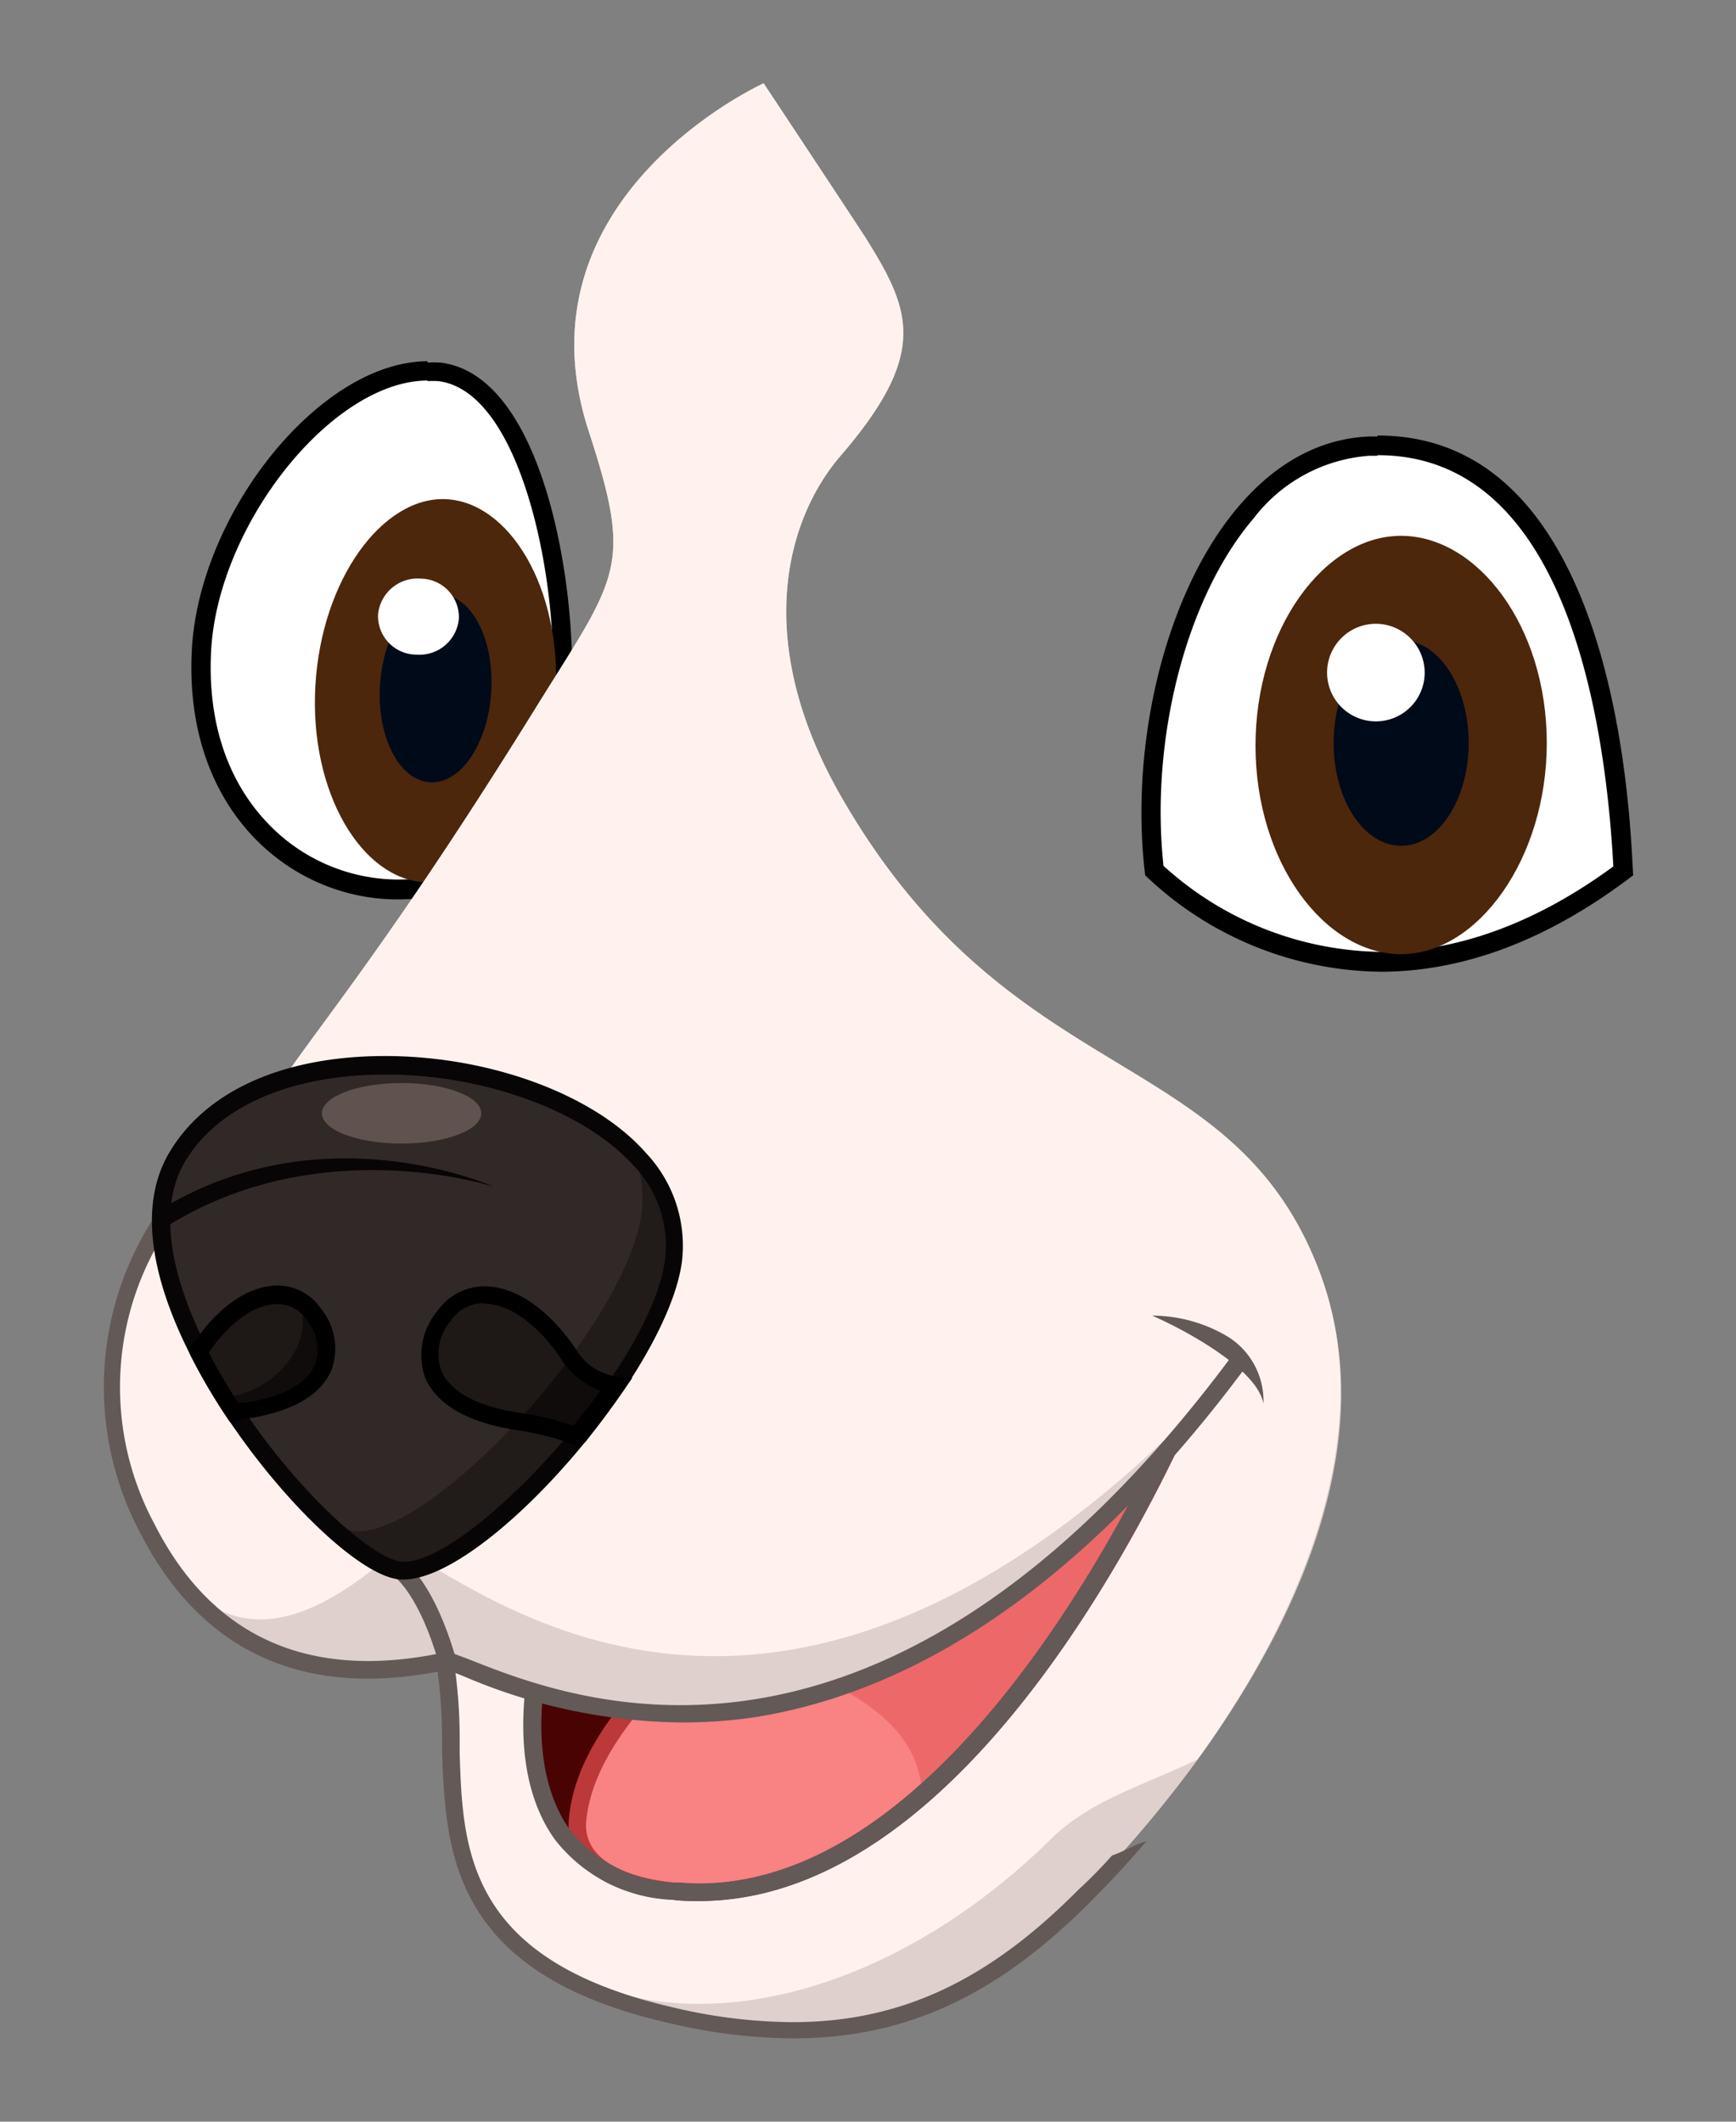 <svg id="Layer_1" data-name="Layer 1" xmlns="http://www.w3.org/2000/svg" viewBox="0 0 90 110"><rect x="0" y="0" width="90" height="110" fill="#808080" stroke="none"/><defs><style>.cls-1{fill:#fff;}.cls-2{fill:#4c270c;}.cls-3{fill:#000a19;}.cls-4{fill:#e0d0cd;}.cls-5{fill:#fff2ee;}.cls-6{fill:#635957;}.cls-7{fill:#490303;}.cls-8{fill:#ed6969;}.cls-9{fill:#f98282;}.cls-10{fill:#bc3939;}.cls-11{fill:#211b1a;}.cls-12{fill:#312927;}.cls-13{fill:#070505;}.cls-14{fill:#0f0c0b;}.cls-15{fill:#1e1817;}.cls-16{fill:#60524f;}</style></defs><path class="cls-1" d="M20.6,46.13a9.87,9.87,0,0,1-7.09-3.07,12,12,0,0,1-3.08-9.22c.32-7,6.46-14.59,11.73-14.59.2,0,.41,0,.62,0,4.92.6,6.76,11.49,6.32,16.91C28.54,43.16,26,46.13,20.6,46.13Z"/><path d="M22.16,19.76a5.12,5.12,0,0,1,.56,0c4.43.53,6.33,10.91,5.89,16.37-.54,6.64-2.93,9.47-8,9.47a9.36,9.36,0,0,1-6.73-2.92c-1.46-1.52-3.15-4.29-2.94-8.84.3-6.6,6.28-14.11,11.23-14.11m0-1c-5.58,0-11.9,7.91-12.23,15.06C9.55,42.1,15.14,46.63,20.6,46.63s8.4-3,9-10.39c.4-5-1.2-16.77-6.76-17.44a5.27,5.27,0,0,0-.68,0Z"/><path class="cls-2" d="M28.81,36c-.31,5.54-3.51,9.89-6.78,9.74s-6-4.65-5.68-10.19,3.5-9.82,6.77-9.67S29.11,30.44,28.81,36Z"/><path class="cls-3" d="M25.47,35.82c-.15,2.69-1.56,4.82-3.16,4.74s-2.76-2.32-2.61-5,1.56-4.82,3.15-4.75S25.62,33.12,25.47,35.82Z"/><path class="cls-1" d="M23.79,32.06a2.05,2.05,0,0,1-2.19,1.88,2,2,0,0,1-2-2.08A2.06,2.06,0,0,1,21.82,30,2,2,0,0,1,23.79,32.06Z"/><path class="cls-1" d="M71.57,49.85a17.61,17.61,0,0,1-11.73-4.72C59.06,38.38,61,30.76,64.6,26.55A8.8,8.8,0,0,1,71,23.11h.43c10,0,12.27,13.67,12.7,21.82,0,.09,0,.17,0,.24-4.19,3.11-8.42,4.69-12.58,4.69Z"/><path d="M71.44,23.6c9.62,0,11.77,13.34,12.2,21.32-4,2.94-8.09,4.43-12.07,4.43a17.06,17.06,0,0,1-11.25-4.46c-.71-6.58,1.19-13.94,4.66-18a8.3,8.3,0,0,1,6-3.26h.41m0-1H71c-8.25.31-12.85,12.8-11.63,22.75a17.91,17.91,0,0,0,12.2,5c3.74,0,8.18-1.24,13.1-5-.15-2-.5-22.8-13.23-22.8Z"/><path class="cls-2" d="M80.19,38.52c0,6-3.58,10.95-7.55,10.95s-7.55-4.76-7.55-10.81,3.57-10.88,7.54-10.88S80.19,32.47,80.19,38.52Z"/><path class="cls-3" d="M76.14,38.52c0,2.94-1.56,5.33-3.5,5.33s-3.5-2.39-3.5-5.33,1.57-5.33,3.5-5.33S76.14,35.57,76.14,38.52Z"/><path class="cls-1" d="M73.86,34.91a2.53,2.53,0,1,1-2.52-2.57A2.54,2.54,0,0,1,73.86,34.91Z"/><path class="cls-4" d="M68.41,65.94c-4.49-11.9-16-9.25-24.83-24.69-4.65-8.14-2.75-14.43,0-17.62,4.59-5.33,3.64-7.55,1.29-11.31-1-1.54-5.28-8-5.28-8s-13,5.88-9.08,18c2.34,7.17,1.54,7.48-2.81,14.5C17.51,53.25,14.51,55,11.94,60.68a24,24,0,0,0-.59,18,23.34,23.34,0,0,0,3.14,1.89c5.62,2.12,7.51,1.17,8.13,3.34a29.46,29.46,0,0,1,.73,6.82c.21,5.65.82,11.16,11.38,13.61,9.27,2.14,15.46-.12,21.47-6.19C61.73,92.61,73.14,78.46,68.41,65.94Z"/><path class="cls-5" d="M68.41,65.94c-4.49-11.9-16-9.25-24.83-24.69-4.65-8.14-2.75-14.43,0-17.62,4.59-5.33,3.64-7.55,1.29-11.31-1-1.54-5.28-8-5.28-8s-13,5.88-9.08,18c2.34,7.17,1.54,7.48-2.81,14.5C17.51,53.25,14.51,55,11.94,60.68a24,24,0,0,0-.59,18,23.34,23.34,0,0,0,3.14,1.89c5.62,2.12,7.51,1.17,8.13,3.34a29.46,29.46,0,0,1,.73,6.82c.11,2.94.33,5.84,2,8.3,6.59,7.87,19.47,5.87,29.19-3.74,2.06-2,4.86-2.76,7.55-4.08C67,84.41,71.67,74.58,68.41,65.94Z"/><path class="cls-6" d="M55.88,98c-4.69,4.73-9.25,6.84-14.79,6.84a27.38,27.38,0,0,1-6.26-.78c-10.62-2.46-10.84-8.15-11-13.18l0-.68a26.12,26.12,0,0,0-.73-6.25c-.4-1.43-1.3-1.74-2.89-2.09-.05.3-.1.6-.16.9,1.48.33,1.92.54,2.18,1.44a26.11,26.11,0,0,1,.69,6l0,.68c.2,5.09.44,11.43,11.74,14a28.48,28.48,0,0,0,6.46.8h0c5.8,0,10.56-2.19,15.44-7.11.59-.6,1.6-1.61,2.87-3.11-.53.14-1.25.57-1.78.74A24.24,24.24,0,0,1,55.88,98Z"/><path class="cls-7" d="M28.12,85c-.07.61-3.28,12.08,6.85,13C50.91,99.57,62,71.75,62,71.75v-.3S28.2,84.4,28.12,85Z"/><path class="cls-8" d="M44.44,78.26c-4,3.69-13.81,9.42-14.49,16-.28,2.71,2.84,3.55,5,3.76C50.91,99.57,62,71.75,62,71.75v-.3S53.13,74.86,44.44,78.26Z"/><path class="cls-9" d="M36.13,85C33,87.77,30.3,90.91,30,94.29c-.28,2.71,2.84,3.55,5,3.76,4.75.45,9.07-1.7,12.79-4.94C47.76,88.33,41.32,86.18,36.13,85Z"/><path class="cls-10" d="M36.23,98.56h0c-.44,0-.87,0-1.31-.06-1.57-.15-3.67-.6-4.76-1.93a3.06,3.06,0,0,1-.66-2.33C30,89,35.91,84.42,40.63,80.76c1.33-1,2.58-2,3.51-2.84l.06,0,.08,0c8.58-3.37,17.5-6.78,17.59-6.82l.62-.24v1.06l0,.08C62,73,51.63,98.56,36.23,98.56Zm8.46-19.91c-.94.85-2.19,1.81-3.5,2.83-4.34,3.36-10.28,8-10.79,12.86A2.15,2.15,0,0,0,30.87,96c.93,1.14,3,1.5,4.14,1.61.4,0,.81.05,1.22.05,13.49,0,23.42-21.51,25.12-25.45C58.93,73.13,51.71,75.9,44.69,78.65Z"/><path class="cls-6" d="M36.23,98.56h0c-.44,0-.87,0-1.31-.06a8.12,8.12,0,0,1-6.13-3.1c-1.19-1.62-2.35-4.71-1.17-10.23,0-.11,0-.19.05-.22,0-.4.08-.65,17.27-7.37C53.31,74.3,61.79,71.05,61.87,71l.62-.24v1.06l0,.08C62,73,51.63,98.56,36.23,98.56ZM28.54,85.25l0,.11c-1.11,5.19-.06,8,1,9.5A7.3,7.3,0,0,0,35,97.6c.4,0,.81.05,1.22.05,13.49,0,23.42-21.51,25.12-25.45C48.62,77.08,30.25,84.24,28.54,85.25Z"/><path class="cls-4" d="M9.88,61S2.29,69.07,7.33,79c3.58,7,10,8.43,16.06,7.12C27,87.34,44.76,97,64.35,70.67Z"/><path class="cls-5" d="M10,61S2.41,69.07,7.44,79c3.59,7,8.11,5.79,13.18,1.29,3.64,1.25,19.93,16.7,44-10Z"/><path class="cls-6" d="M35.2,89.3A29.27,29.27,0,0,1,24,86.89l-.82-.32c-7.37,1.56-12.74-.86-15.95-7.17A16.13,16.13,0,0,1,9.14,61.56l.67.62A15,15,0,0,0,8,79c3,5.93,8.09,8.17,15.08,6.66l.12,0,.12,0,1,.37c5.31,2.12,21.45,8.54,39.47-15.63l.74.55C56.69,81.47,48.21,87.52,39.32,89A25,25,0,0,1,35.2,89.3Z"/><path class="cls-6" d="M22.75,86.23c-1-3.49-2.23-4.42-2.24-4.43l.53-.75c.06,0,1.48,1.07,2.59,4.92Z"/><path class="cls-6" d="M65.5,72.77c-.34-1.86-4.28-3.92-5.77-4.56a7.66,7.66,0,0,1,3.77,1A3.91,3.91,0,0,1,65.5,72.77Z"/><path class="cls-11" d="M9.17,60c5.21-8.73,27-4.44,25.73,5.37-.73,5.82-10.39,16.35-14.12,16.08C17.3,81.17,5.05,66.89,9.17,60Z"/><path class="cls-11" d="M32.89,59.85a6.21,6.21,0,0,1,.37,3c-.73,5.82-10.4,16.35-14.13,16.07-1.59-.12-5-3.17-7.87-7.11,3,5.07,7.6,9.46,9.52,9.6,3.73.27,13.39-10.26,14.12-16.08A6.58,6.58,0,0,0,32.89,59.85Z"/><path class="cls-12" d="M18.36,79.38c4,.41,14.17-10.69,14.9-16.51a6.21,6.21,0,0,0-.37-3c-5.37-5.56-19.63-6.72-23.72.13-1.85,3.11-.39,7.71,2.09,11.85C14.12,75.77,16.78,79.22,18.36,79.38Z"/><path class="cls-13" d="M20.92,81.89h-.18C18.25,81.7,12.83,76,10,70.5,8.37,67.38,6.85,63,8.78,59.75s6-5,11.18-5c5.44,0,10.89,2,13.55,5.05a7,7,0,0,1,1.85,5.56C34.64,71.11,25.2,81.89,20.92,81.89ZM20,55.71c-4.9,0-8.69,1.64-10.4,4.5s-.27,7,1.24,9.87c3,5.83,8.23,10.76,10,10.89h.11c3.46,0,12.83-10.13,13.53-15.68a6,6,0,0,0-1.62-4.85C30.32,57.62,25.15,55.71,20,55.71Z"/><path class="cls-13" d="M8.57,63.63l-.49-.77c8.49-5.37,17.41-1.38,17.5-1.34S16.63,58.53,8.57,63.63Z"/><path class="cls-14" d="M29.45,70.14c-2.13-3.09-4.94-3.94-6.43-1.88S21.9,73,26.93,73.73a14.09,14.09,0,0,1,3,.75c.72-.86,1.41-1.75,2-2.65A3.38,3.38,0,0,1,29.45,70.14Z"/><path class="cls-15" d="M23,68.26c-1.19,2-1.12,4.68,3.82,5.45a35.69,35.69,0,0,0,2.77-3.35c-.05-.07-.11-.14-.16-.22C27.32,67.05,24.7,66.36,23,68.26Z"/><path d="M30,75l-.3-.12a13.63,13.63,0,0,0-2.88-.73c-3.21-.48-4.37-1.75-4.78-2.73A3.55,3.55,0,0,1,22.65,68a3,3,0,0,1,2.46-1.31c1.6,0,3.31,1.17,4.71,3.2A2.93,2.93,0,0,0,32,71.37l.78.07-.45.65c-.62.9-1.31,1.8-2,2.69Zm-4.93-7.44a2.06,2.06,0,0,0-1.72.94,2.64,2.64,0,0,0-.47,2.57c.46,1.09,1.87,1.85,4.07,2.18a14.58,14.58,0,0,1,2.77.67c.49-.6,1-1.21,1.4-1.82a4.22,4.22,0,0,1-2.09-1.73C27.86,68.64,26.38,67.59,25.11,67.59Z"/><path class="cls-14" d="M16.28,68.16c-1.53-1.73-3.91-1.1-5.83,1.71l-.16.21a29.47,29.47,0,0,0,1.85,3.15l.6-.1C17.3,72.45,17.37,70,16.28,68.16Z"/><path class="cls-15" d="M15.42,67.4c-1.41-.75-3.4.18-5,2.47l-.16.21a25.85,25.85,0,0,0,1.32,2.34C14,72.38,16.56,69.62,15.42,67.4Z"/><path d="M11.93,73.74l-.17-.25a31,31,0,0,1-1.88-3.21L9.76,70l.21-.29a.64.64,0,0,0,.1-.13c1.28-1.86,2.85-2.93,4.31-2.93a2.73,2.73,0,0,1,2.27,1.21,3.26,3.26,0,0,1,.53,3.18c-.38.9-1.44,2.07-4.38,2.51l-.57.1Zm-1.11-3.62a29.91,29.91,0,0,0,1.53,2.61l.32,0c2-.3,3.26-1,3.67-2a2.35,2.35,0,0,0-.43-2.29,1.83,1.83,0,0,0-1.53-.83C13.24,67.6,11.91,68.54,10.82,70.12Z"/><ellipse class="cls-16" cx="20.82" cy="57.72" rx="4.13" ry="1.57"/></svg>